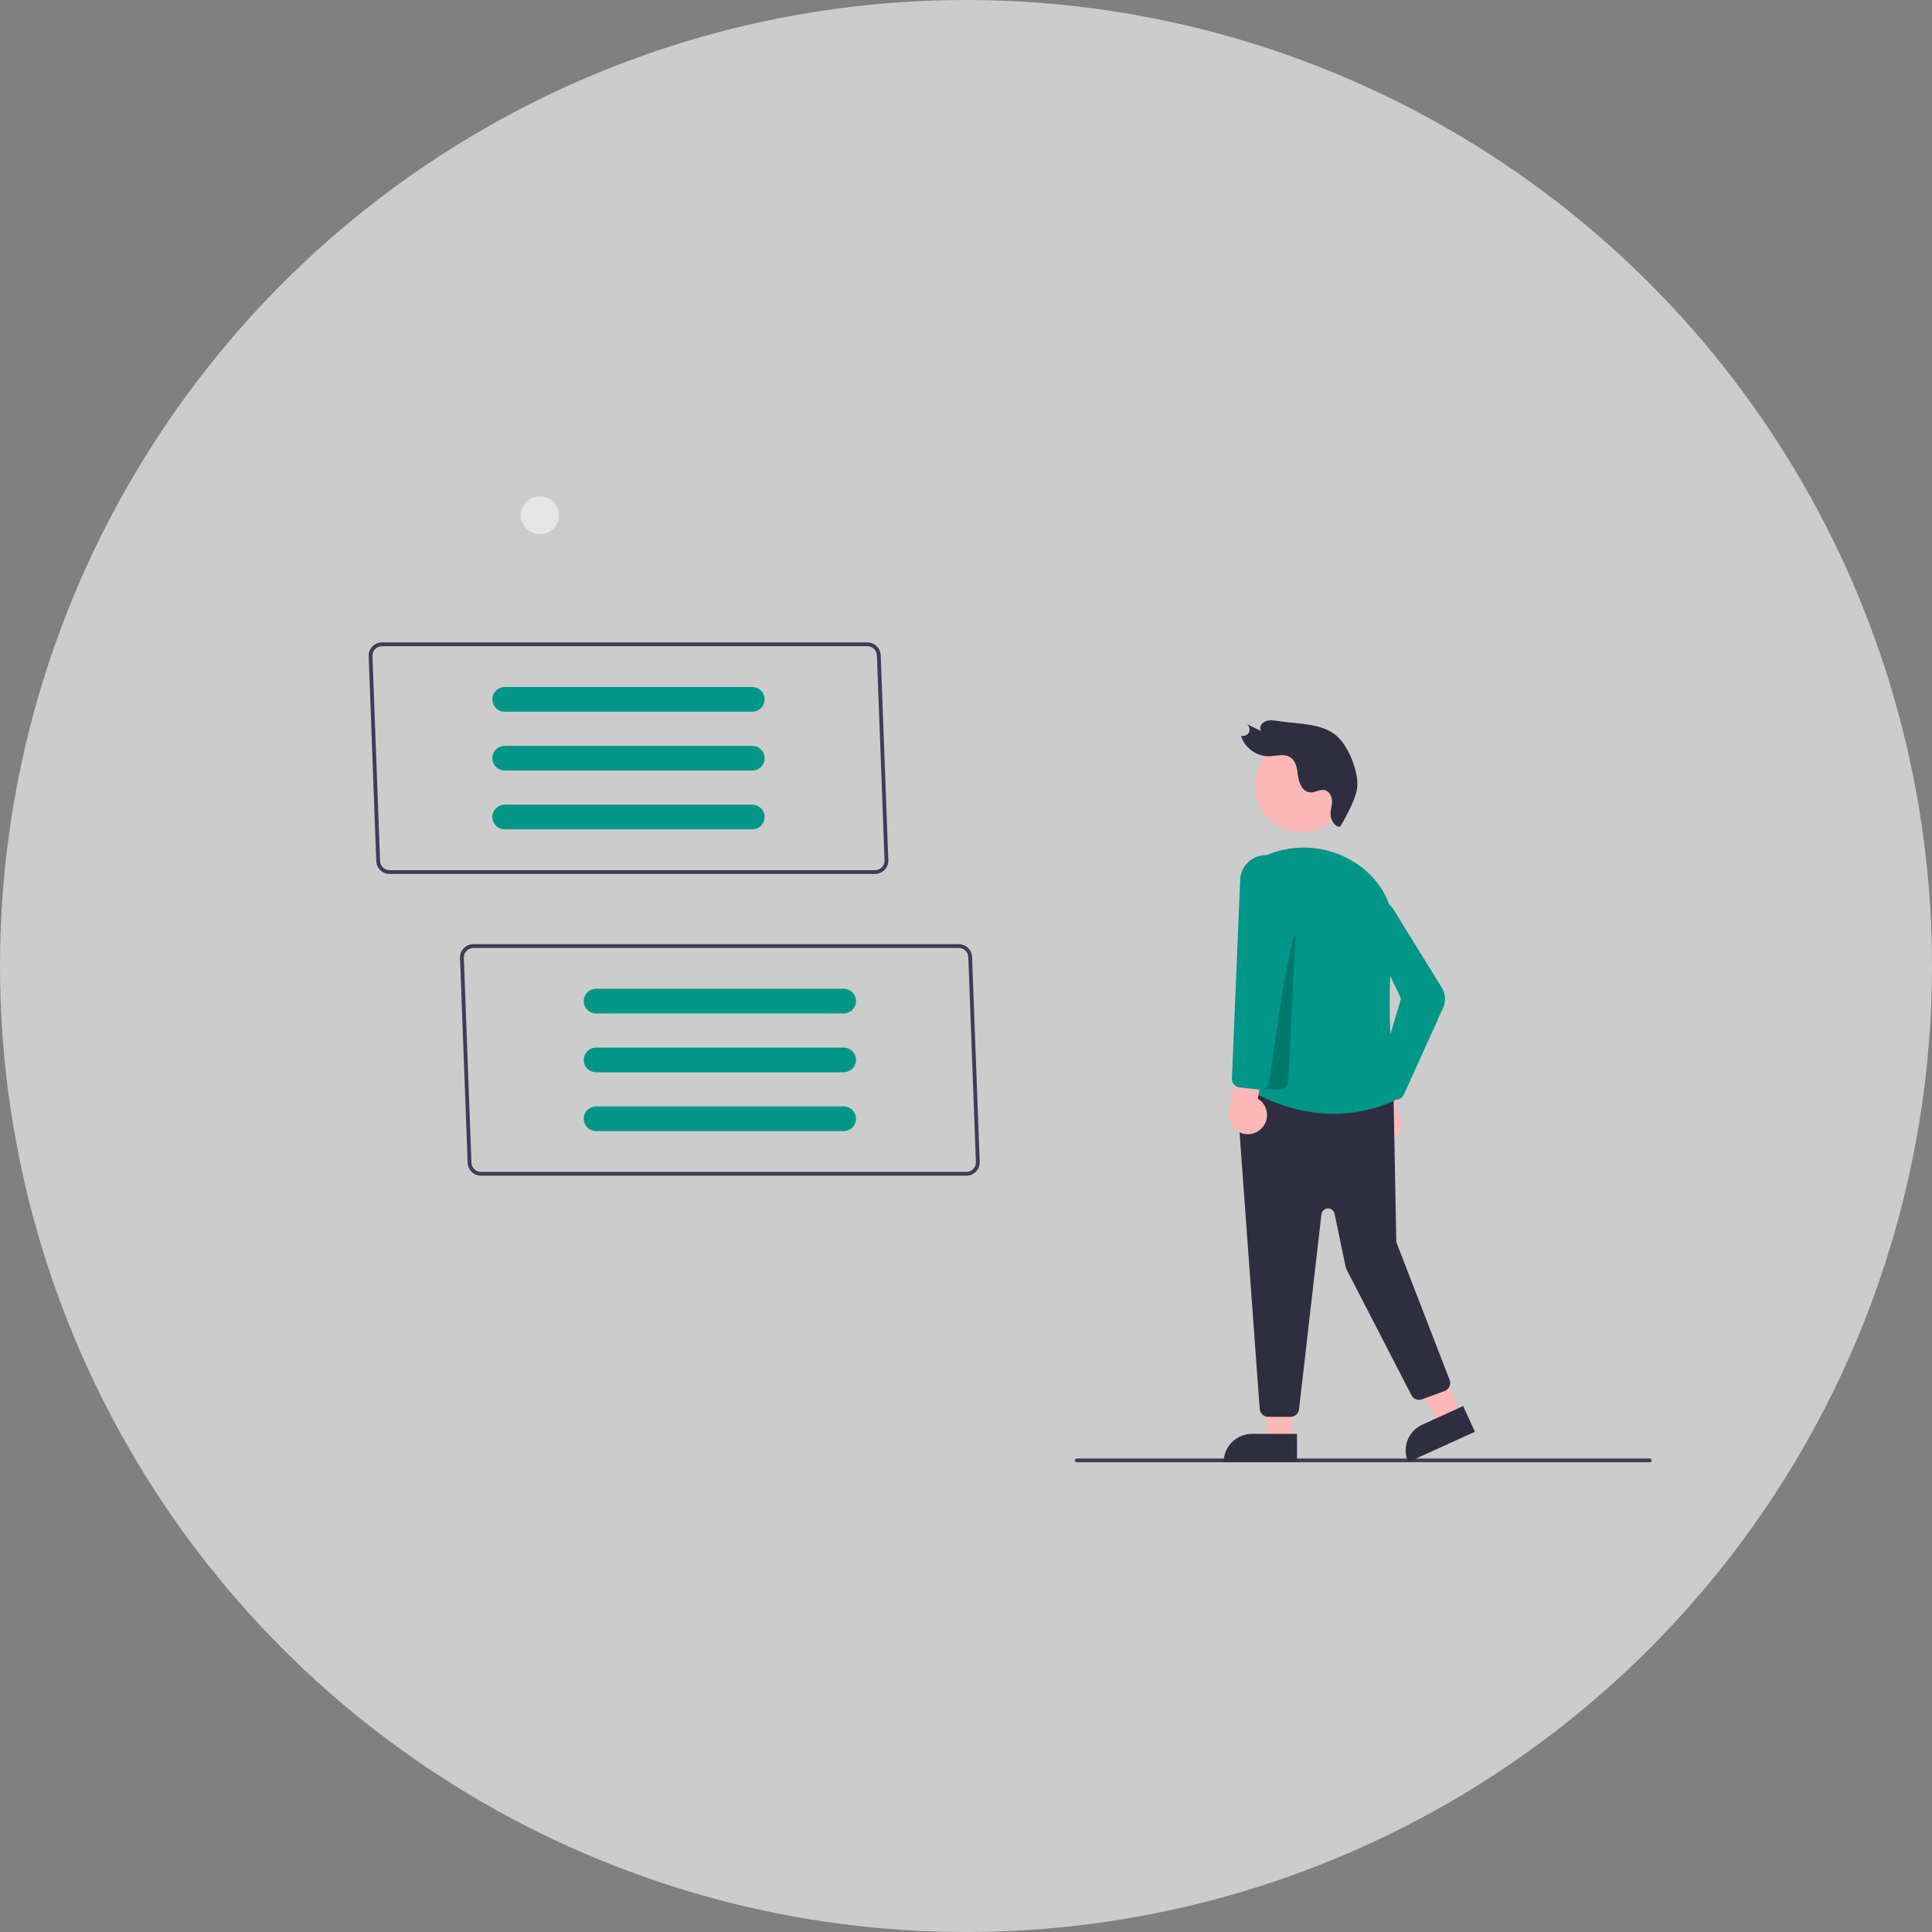 <svg width="255" height="255" viewBox="0 0 255 255" fill="none" xmlns="http://www.w3.org/2000/svg">
<rect x="0" y="0" width="255" height="255" fill="#808080" stroke="none"/>
<circle opacity="0.6" cx="127.5" cy="127.5" r="127.5" fill="white"/>
<g clip-path="url(#clip0_458_986)">
<path d="M217.749 193H142.119C142.052 193 141.988 192.974 141.941 192.927C141.894 192.88 141.868 192.816 141.868 192.75C141.868 192.683 141.894 192.619 141.941 192.572C141.988 192.525 142.052 192.499 142.119 192.499H217.749C217.815 192.499 217.879 192.525 217.926 192.572C217.973 192.619 218 192.683 218 192.75C218 192.816 217.973 192.88 217.926 192.927C217.879 192.974 217.815 193 217.749 193Z" fill="#3F3D56"/>
<path d="M170.53 190.132H167.449L165.984 178.287L170.53 178.287L170.53 190.132Z" fill="#FFB8B8"/>
<path d="M165.249 189.254H171.19V192.983H161.509C161.509 192.493 161.606 192.008 161.794 191.556C161.981 191.104 162.257 190.692 162.604 190.346C162.952 190 163.364 189.725 163.818 189.538C164.272 189.35 164.758 189.254 165.249 189.254Z" fill="#2F2E41"/>
<path d="M192.881 186.653L190.079 187.929L183.809 177.762L187.944 175.879L192.881 186.653Z" fill="#FFB8B8"/>
<path d="M187.712 188.042L193.116 185.582L194.67 188.973L185.864 192.983C185.66 192.538 185.545 192.057 185.528 191.567C185.51 191.078 185.59 190.59 185.761 190.131C185.933 189.672 186.194 189.252 186.528 188.893C186.863 188.535 187.265 188.246 187.712 188.042Z" fill="#2F2E41"/>
<path d="M183.91 150.194C184.205 149.972 184.448 149.689 184.622 149.364C184.795 149.039 184.895 148.68 184.914 148.312C184.933 147.944 184.871 147.577 184.733 147.236C184.594 146.894 184.382 146.588 184.111 146.337L187.732 138.146L183.132 138.923L180.399 146.582C180.006 147.063 179.805 147.671 179.831 148.29C179.858 148.91 180.112 149.498 180.545 149.943C180.978 150.388 181.56 150.659 182.18 150.706C182.8 150.752 183.416 150.57 183.91 150.194Z" fill="#FFB8B8"/>
<path d="M170.333 187.008H167.391C167.105 187.007 166.831 186.899 166.622 186.705C166.413 186.512 166.284 186.247 166.263 185.963L163.15 143.241C163.138 143.077 163.163 142.913 163.221 142.76C163.279 142.606 163.371 142.467 163.489 142.353C163.606 142.238 163.748 142.15 163.903 142.096C164.059 142.042 164.224 142.022 164.388 142.038L182.915 143.839C183.19 143.866 183.447 143.993 183.635 144.196C183.823 144.399 183.93 144.664 183.935 144.94L184.292 163.785C184.294 163.887 184.314 163.988 184.351 164.084L191.332 182.132C191.386 182.271 191.412 182.42 191.407 182.569C191.403 182.719 191.369 182.866 191.307 183.002C191.245 183.138 191.157 183.261 191.047 183.362C190.938 183.464 190.809 183.543 190.668 183.595L187.686 184.69C187.427 184.785 187.142 184.783 186.885 184.683C186.628 184.583 186.416 184.393 186.29 184.148L177.713 167.524C177.667 167.433 177.632 167.337 177.612 167.238L176.147 160.201C176.104 159.997 175.99 159.814 175.825 159.686C175.66 159.559 175.455 159.494 175.246 159.503C175.037 159.512 174.838 159.596 174.686 159.738C174.533 159.88 174.436 160.072 174.412 160.279L171.457 186.009C171.425 186.284 171.293 186.538 171.086 186.722C170.879 186.907 170.611 187.008 170.333 187.008Z" fill="#2F2E41"/>
<path d="M171.799 109.837C175.207 109.837 177.97 107.082 177.97 103.685C177.97 100.287 175.207 97.533 171.799 97.533C168.39 97.533 165.627 100.287 165.627 103.685C165.627 107.082 168.39 109.837 171.799 109.837Z" fill="#FFB8B8"/>
<path d="M164.325 143.488C165.115 144.031 174.015 149.878 184.16 145.227C184.029 144.098 182.763 132.759 183.869 124.399C184.393 120.433 182.809 116.759 179.522 114.318C177.737 112.999 175.632 112.179 173.422 111.941C171.213 111.703 168.98 112.057 166.954 112.965H166.954C166.787 113.04 166.62 113.117 166.451 113.198L164.325 143.488Z" fill="#009688"/>
<path d="M184.257 145.134C184.1 145.134 183.945 145.102 183.802 145.039C183.659 144.976 183.53 144.884 183.424 144.769L182.075 143.3C181.943 143.157 181.851 142.982 181.807 142.793C181.763 142.603 181.769 142.406 181.824 142.22L184.915 131.788L180.211 121.94C180.005 121.507 179.954 121.016 180.068 120.55C180.168 120.142 180.391 119.773 180.705 119.493C181.02 119.212 181.413 119.034 181.832 118.98C182.25 118.927 182.675 119.001 183.051 119.194C183.426 119.386 183.734 119.688 183.934 120.058L190.294 130.345C190.541 130.744 190.686 131.198 190.717 131.667C190.747 132.136 190.661 132.605 190.467 133.032L185.289 144.471C185.212 144.641 185.094 144.789 184.945 144.903C184.796 145.016 184.622 145.091 184.437 145.12C184.377 145.129 184.317 145.134 184.257 145.134Z" fill="#009688"/>
<path opacity="0.2" d="M168.892 143.8H166.427L170.73 123.611L170.979 123.643L170.021 142.73C170.007 143.019 169.882 143.291 169.672 143.49C169.461 143.689 169.182 143.801 168.892 143.8Z" fill="black"/>
<path d="M166.611 148.82C166.853 148.542 167.032 148.215 167.134 147.861C167.236 147.507 167.259 147.135 167.201 146.771C167.143 146.408 167.006 146.061 166.799 145.756C166.593 145.451 166.321 145.194 166.004 145.005L167.841 136.243L163.503 137.956L162.424 146.014C162.14 146.565 162.069 147.202 162.225 147.802C162.38 148.402 162.751 148.925 163.267 149.271C163.783 149.617 164.409 149.762 165.025 149.679C165.641 149.596 166.205 149.29 166.611 148.82Z" fill="#FFB8B8"/>
<path d="M166.362 143.825C166.32 143.825 166.277 143.823 166.235 143.818L163.605 143.527C163.321 143.495 163.06 143.356 162.873 143.14C162.687 142.924 162.59 142.645 162.6 142.36L163.688 116.114C163.722 115.291 164.056 114.508 164.627 113.913C165.199 113.317 165.968 112.949 166.791 112.878C167.615 112.807 168.436 113.038 169.101 113.527C169.766 114.015 170.23 114.729 170.406 115.534L171.106 118.748L171.103 118.771L167.478 142.865C167.438 143.132 167.304 143.376 167.099 143.552C166.894 143.729 166.633 143.826 166.362 143.825Z" fill="#009688"/>
<path d="M176.884 109.109C176.244 109.218 175.717 108.33 175.637 107.705C175.558 107.081 175.786 106.483 175.811 105.862C175.836 105.242 175.542 104.488 174.896 104.304C174.218 104.111 173.59 104.653 172.896 104.587C171.929 104.497 171.444 103.369 171.327 102.456C171.21 101.544 171.118 100.463 170.28 99.943C169.446 99.424 168.413 99.802 167.454 99.818C165.833 99.845 164.183 98.613 163.804 97.092C164 97.148 164.21 97.138 164.4 97.062C164.59 96.986 164.749 96.849 164.853 96.673C164.934 96.485 164.95 96.276 164.9 96.077C164.849 95.879 164.734 95.703 164.573 95.576L166.41 96.473C166.159 95.964 166.538 95.384 167.06 95.191C167.582 94.998 168.19 95.084 168.766 95.174C171.643 95.619 174.975 95.4 176.884 97.586C178.205 99.101 179.294 101.983 179.145 103.848C178.996 105.713 176.884 109.109 176.884 109.109Z" fill="#2F2E41"/>
<path d="M106.856 178.472H40.774C40.308 178.472 39.861 178.287 39.531 177.958C39.201 177.629 39.016 177.184 39.015 176.719L36 64.76C35.999 64.529 36.045 64.301 36.133 64.088C36.221 63.874 36.35 63.68 36.514 63.517C36.677 63.353 36.871 63.224 37.085 63.135C37.298 63.046 37.527 63 37.759 63H103.84C104.307 63.001 104.754 63.185 105.083 63.514C105.413 63.843 105.599 64.288 105.599 64.753L106.145 85.036L105.643 85.049L105.097 64.76C105.097 64.595 105.065 64.432 105.002 64.279C104.939 64.127 104.847 63.988 104.73 63.871C104.614 63.754 104.475 63.661 104.322 63.598C104.17 63.534 104.006 63.501 103.84 63.501H37.759C37.426 63.501 37.106 63.633 36.871 63.868C36.635 64.103 36.503 64.421 36.502 64.753L39.517 176.712C39.517 176.877 39.549 177.04 39.612 177.193C39.675 177.345 39.767 177.484 39.884 177.601C40.001 177.718 40.139 177.811 40.292 177.874C40.445 177.938 40.608 177.971 40.774 177.971H106.856C107.189 177.971 107.508 177.839 107.743 177.604C107.979 177.369 108.111 177.051 108.112 176.719L107.525 154.934L108.027 154.92L108.614 176.712C108.615 176.943 108.57 177.171 108.481 177.385C108.393 177.598 108.264 177.792 108.101 177.955C107.937 178.119 107.743 178.248 107.53 178.337C107.316 178.426 107.087 178.472 106.856 178.472Z" fill="#CCCCCC"/>
<path d="M106.955 115.093L106.453 115.107L106.712 124.722L107.214 124.708L106.955 115.093Z" fill="#CCCCCC"/>
<path d="M100.926 168.605H46.186C45.788 168.605 45.407 168.447 45.126 168.167C44.845 167.887 44.687 167.506 44.686 167.11L42.188 74.369C42.188 74.172 42.226 73.977 42.301 73.795C42.377 73.613 42.487 73.447 42.626 73.308C42.766 73.168 42.931 73.058 43.113 72.982C43.296 72.906 43.491 72.867 43.688 72.867H98.428C98.826 72.867 99.207 73.025 99.488 73.305C99.769 73.585 99.928 73.966 99.928 74.362L100.38 85.032L99.878 85.053L99.426 74.373C99.427 74.241 99.402 74.111 99.352 73.989C99.302 73.868 99.229 73.757 99.136 73.664C99.043 73.57 98.933 73.496 98.812 73.445C98.69 73.394 98.56 73.368 98.428 73.368H43.688C43.424 73.368 43.17 73.473 42.983 73.659C42.796 73.846 42.691 74.098 42.691 74.362L45.188 167.103C45.188 167.234 45.213 167.364 45.263 167.485C45.313 167.607 45.386 167.717 45.479 167.81C45.572 167.903 45.682 167.977 45.803 168.027C45.925 168.078 46.055 168.104 46.186 168.104H100.926C101.19 168.104 101.444 167.999 101.631 167.813C101.818 167.626 101.923 167.374 101.923 167.11L101.6 154.933L102.102 154.92L102.426 167.103C102.426 167.3 102.388 167.495 102.313 167.677C102.237 167.859 102.127 168.025 101.988 168.164C101.848 168.304 101.683 168.414 101.501 168.49C101.319 168.566 101.123 168.605 100.926 168.605Z" fill="#CCCCCC"/>
<path d="M101.051 115.344L100.549 115.357L100.802 124.876L101.304 124.862L101.051 115.344Z" fill="#CCCCCC"/>
<path d="M115.491 115.351H51.42C50.956 115.35 50.511 115.167 50.182 114.842C49.852 114.516 49.665 114.074 49.661 113.612L48.656 86.545C48.656 86.08 48.842 85.635 49.172 85.306C49.501 84.977 49.948 84.792 50.415 84.792H114.486C114.95 84.792 115.395 84.975 115.724 85.301C116.053 85.626 116.241 86.069 116.245 86.531L117.25 113.597C117.249 114.062 117.064 114.508 116.734 114.837C116.405 115.165 115.958 115.35 115.491 115.351ZM49.158 86.532L50.163 113.597C50.164 113.929 50.296 114.248 50.532 114.482C50.767 114.717 51.087 114.849 51.42 114.85H115.491C115.822 114.849 116.139 114.719 116.374 114.487C116.61 114.255 116.744 113.94 116.747 113.61L115.742 86.545C115.742 86.213 115.61 85.895 115.374 85.66C115.139 85.425 114.819 85.293 114.486 85.293H50.415C50.084 85.293 49.767 85.424 49.531 85.655C49.296 85.887 49.162 86.202 49.158 86.532Z" fill="#3F3D56"/>
<path d="M127.552 155.177H63.48C63.016 155.177 62.572 154.994 62.242 154.668C61.913 154.343 61.726 153.901 61.721 153.438L60.716 126.372C60.717 125.907 60.902 125.461 61.232 125.133C61.562 124.804 62.009 124.619 62.475 124.619H126.547C127.011 124.619 127.455 124.802 127.785 125.128C128.114 125.453 128.301 125.895 128.305 126.357L129.311 153.424C129.31 153.889 129.125 154.334 128.795 154.663C128.465 154.992 128.018 155.177 127.552 155.177ZM61.219 126.359L62.224 153.424C62.224 153.756 62.357 154.074 62.592 154.309C62.828 154.544 63.147 154.676 63.48 154.676H127.552C127.883 154.676 128.2 154.546 128.435 154.314C128.67 154.082 128.804 153.767 128.808 153.437L127.803 126.372C127.803 126.04 127.67 125.722 127.435 125.487C127.199 125.252 126.88 125.12 126.547 125.119H62.475C62.144 125.12 61.827 125.25 61.592 125.482C61.357 125.714 61.223 126.029 61.219 126.359Z" fill="#3F3D56"/>
<path d="M78.681 130.505C78.248 130.505 77.833 130.676 77.527 130.982C77.22 131.287 77.048 131.701 77.048 132.133C77.048 132.565 77.22 132.979 77.527 133.284C77.833 133.589 78.248 133.761 78.681 133.761H111.345C111.779 133.761 112.194 133.589 112.5 133.284C112.807 132.979 112.979 132.565 112.979 132.133C112.979 131.701 112.807 131.287 112.5 130.982C112.194 130.676 111.779 130.505 111.345 130.505H78.681Z" fill="#009688"/>
<path d="M78.681 138.27C78.248 138.27 77.833 138.441 77.527 138.747C77.22 139.052 77.048 139.466 77.048 139.898C77.048 140.33 77.22 140.744 77.527 141.049C77.833 141.354 78.248 141.526 78.681 141.526H111.345C111.779 141.526 112.194 141.354 112.5 141.049C112.807 140.744 112.979 140.33 112.979 139.898C112.979 139.466 112.807 139.052 112.5 138.747C112.194 138.441 111.779 138.27 111.345 138.27H78.681Z" fill="#009688"/>
<path d="M78.681 146.035C78.248 146.035 77.833 146.206 77.527 146.512C77.22 146.817 77.048 147.231 77.048 147.663C77.048 148.095 77.22 148.509 77.527 148.814C77.833 149.119 78.248 149.291 78.681 149.291H111.345C111.779 149.291 112.194 149.119 112.5 148.814C112.807 148.509 112.979 148.095 112.979 147.663C112.979 147.231 112.807 146.817 112.5 146.512C112.194 146.206 111.779 146.035 111.345 146.035H78.681Z" fill="#009688"/>
<path d="M66.621 90.678C66.188 90.678 65.772 90.85 65.466 91.155C65.16 91.46 64.988 91.874 64.988 92.306C64.988 92.738 65.16 93.152 65.466 93.458C65.772 93.763 66.188 93.934 66.621 93.934H99.285C99.718 93.934 100.133 93.763 100.44 93.458C100.746 93.152 100.918 92.738 100.918 92.306C100.918 91.874 100.746 91.46 100.44 91.155C100.133 90.85 99.718 90.678 99.285 90.678H66.621Z" fill="#009688"/>
<path d="M66.621 98.443C66.188 98.443 65.772 98.615 65.466 98.92C65.16 99.225 64.988 99.639 64.988 100.071C64.988 100.503 65.16 100.917 65.466 101.223C65.772 101.528 66.188 101.699 66.621 101.699H99.285C99.718 101.699 100.133 101.528 100.44 101.223C100.746 100.917 100.918 100.503 100.918 100.071C100.918 99.639 100.746 99.225 100.44 98.92C100.133 98.615 99.718 98.443 99.285 98.443H66.621Z" fill="#009688"/>
<path d="M66.621 106.208C66.188 106.208 65.772 106.38 65.466 106.685C65.16 106.99 64.988 107.404 64.988 107.836C64.988 108.268 65.16 108.682 65.466 108.988C65.772 109.293 66.188 109.464 66.621 109.464H99.285C99.718 109.464 100.133 109.293 100.44 108.988C100.746 108.682 100.918 108.268 100.918 107.836C100.918 107.404 100.746 106.99 100.44 106.685C100.133 106.38 99.718 106.208 99.285 106.208H66.621Z" fill="#009688"/>
<path d="M71.269 70.514C72.657 70.514 73.782 69.393 73.782 68.01C73.782 66.626 72.657 65.505 71.269 65.505C69.882 65.505 68.757 66.626 68.757 68.01C68.757 69.393 69.882 70.514 71.269 70.514Z" fill="#E6E6E6"/>
</g>
<defs>
<clipPath id="clip0_458_986">
<rect width="182" height="130" fill="white" transform="translate(36 63)"/>
</clipPath>
</defs>
</svg>
